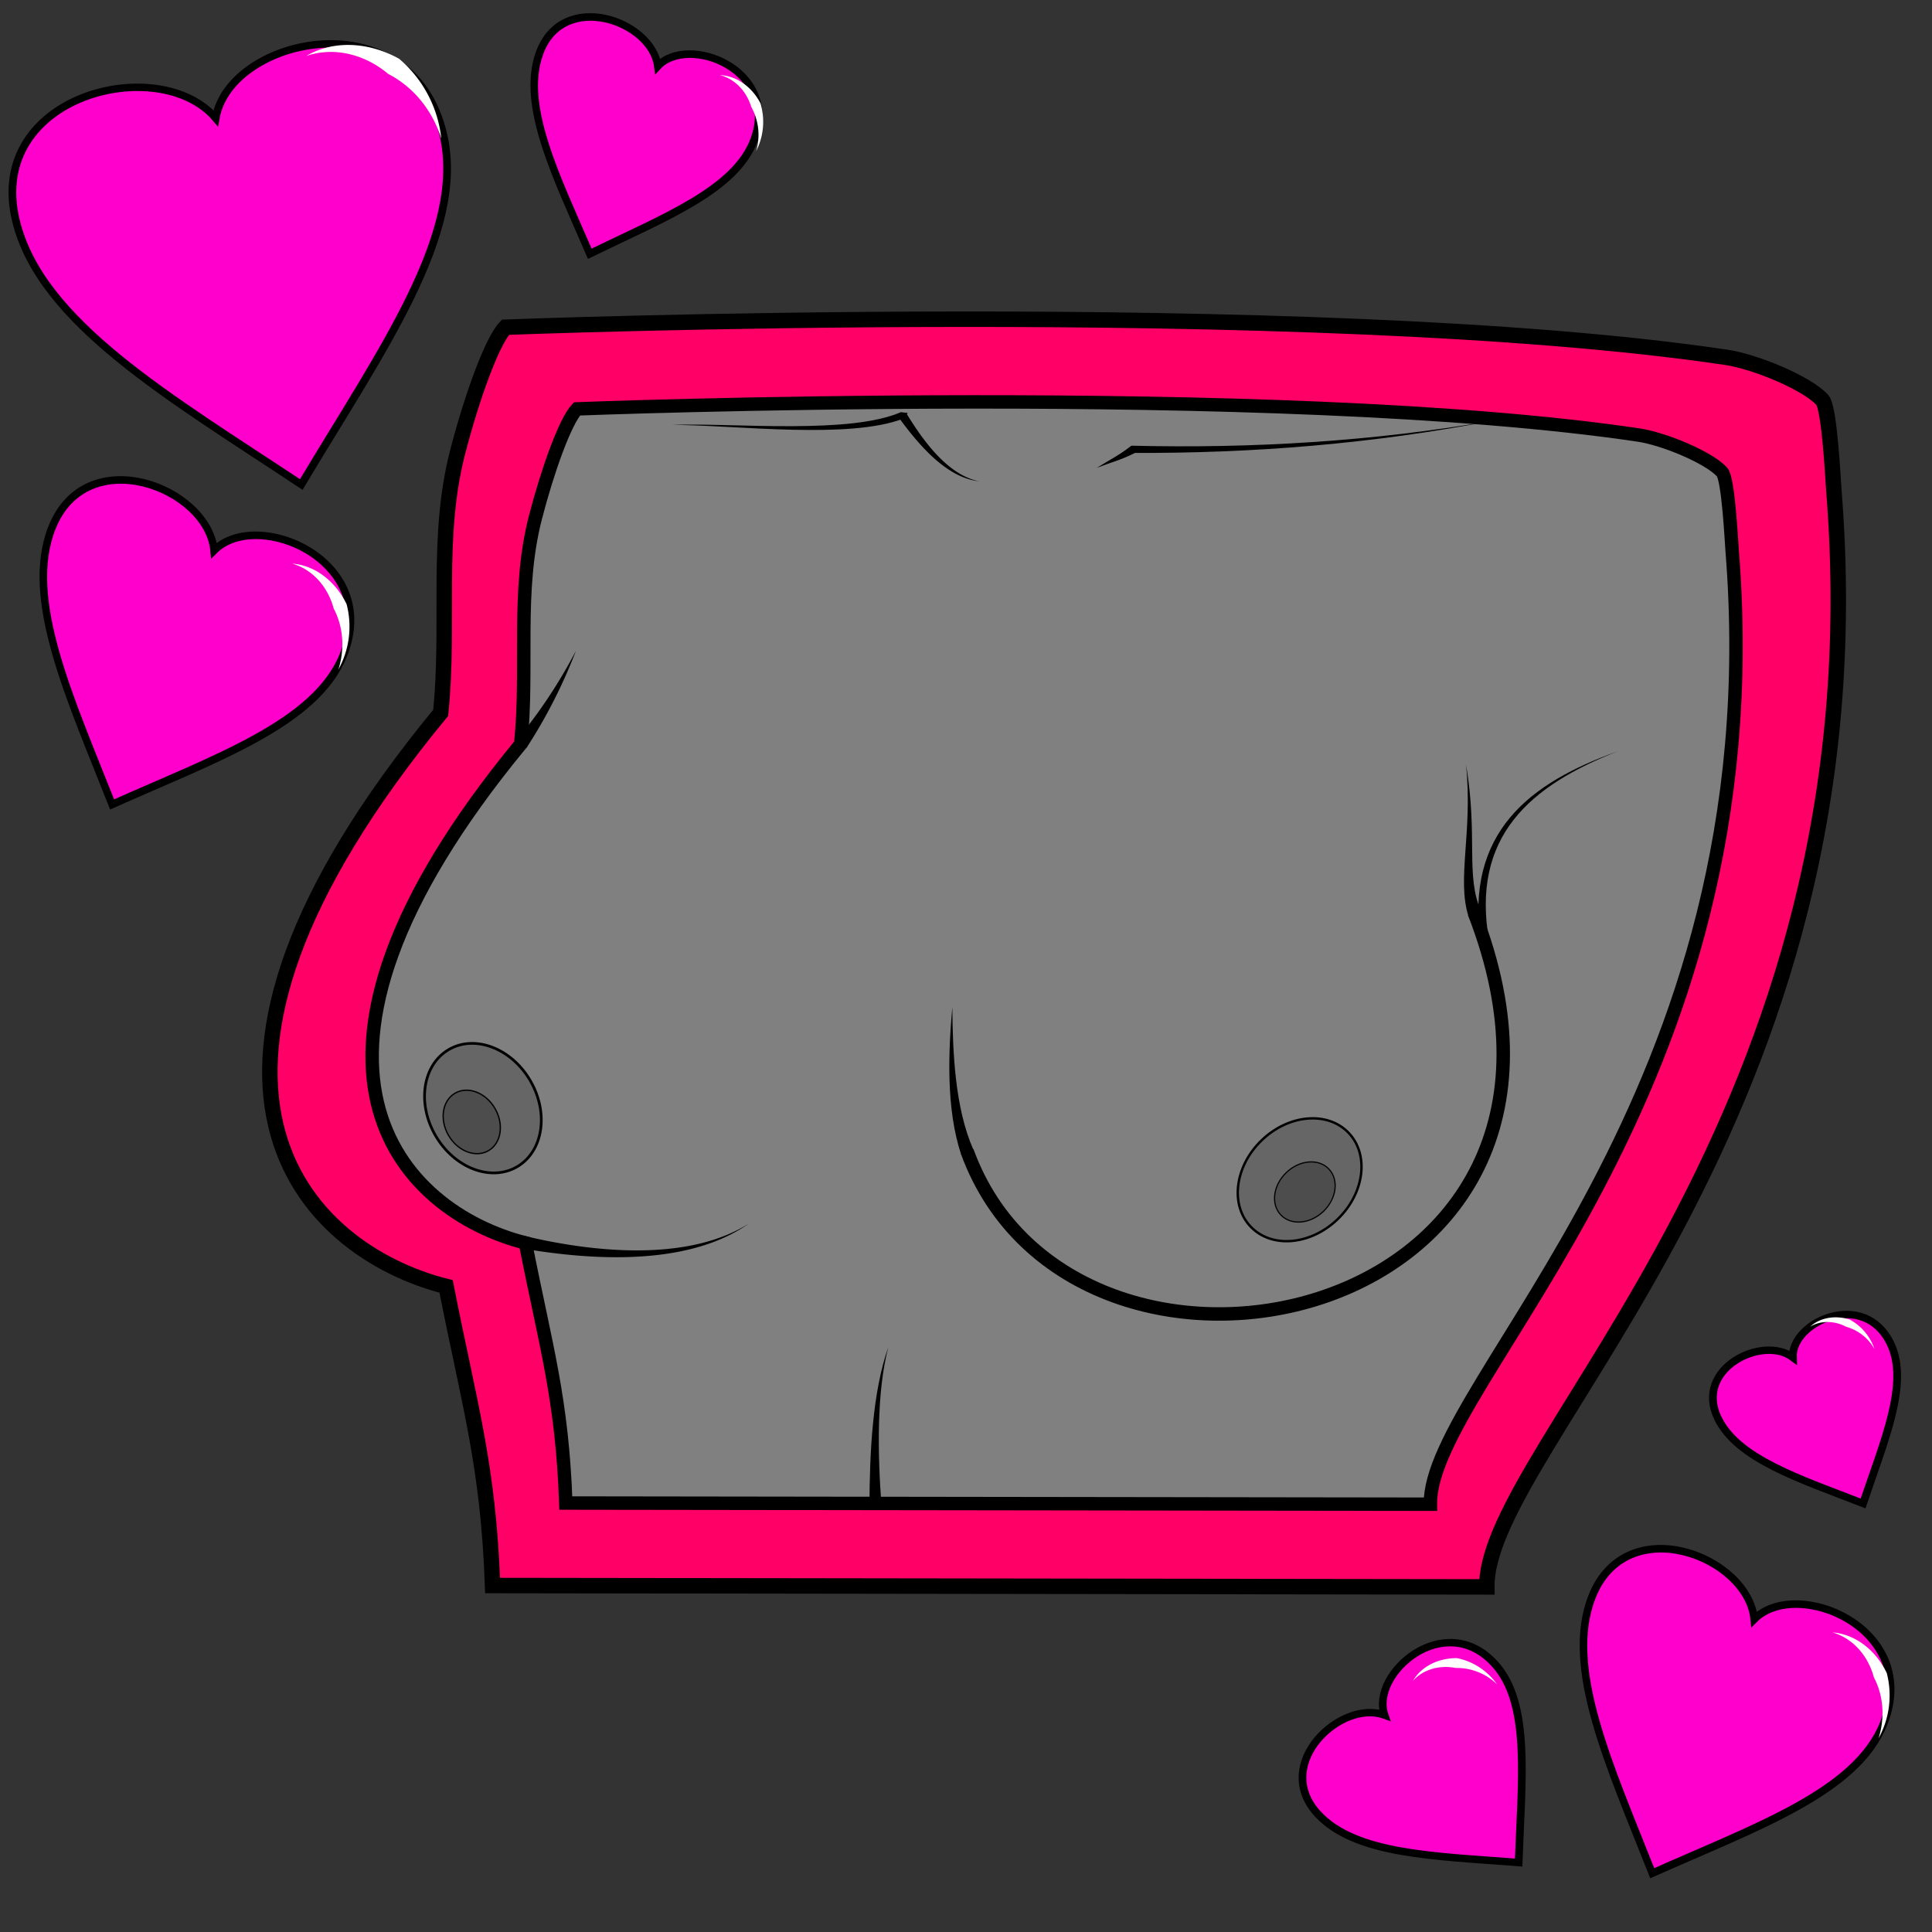 <svg xmlns="http://www.w3.org/2000/svg" viewBox="0 0 64 64">
    <rect x="0" y="0" width="64" height="64" fill="#333333" stroke="none"/>
    <path fill="#f06" fill-rule="evenodd" stroke="#000" stroke-width=".512" d="M16.317 52.523c-.142-3.981-.754-5.927-1.539-9.908-4.713-1.196-10.276-6.744-.18-19.001.304-2.946-.174-5.792.563-8.644.459-1.77 1.127-3.65 1.582-4.13 0 0 26.735-1.042 40.449.998.942.14 2.656.842 3.173 1.41.243.265.357 2.663.385 3.014 1.668 20.876-11.544 31.598-11.497 36.306z"/>
    <g fill-rule="evenodd" stroke-width=".856">
        <path fill="#f0c" stroke="#000" d="M7.862 1015.051c-.024-14.737 19.915-15.62 24.403-6.885 3.668-8.902 24.456-9.123 24.398 7.059-.041 11.62-12.317 22.903-24.45 36.117-12.07-12.803-24.331-24.22-24.35-36.29z" transform="matrix(.29 -.059 .066 .281 -68.751 -277.477)"/>
        <path fill="#fff" d="M10.144 1.855c.864-.515 2.036-.49 3.08.094a4.034 4.034 0 0 1 1.396 2.647c-.33-1.048-1.02-1.768-1.761-2.147-.742-.627-1.763-.92-2.715-.594z"/>
    </g>
    <g fill-rule="evenodd" stroke-width="1.174">
        <path fill="#f0c" stroke="#000" d="M7.862 1015.051c-.024-14.737 19.915-15.62 24.403-6.885 3.668-8.902 24.456-9.123 24.398 7.059-.041 11.62-12.317 22.903-24.45 36.117-12.07-12.803-24.331-24.22-24.35-36.29z" transform="matrix(.198 .086 -.078 .195 130.359 -145.729)"/>
        <path fill="#fff" d="M60.701 54.076c.732.054 1.421.558 1.8 1.344a2.94 2.94 0 0 1-.272 2.165c.24-.765.13-1.483-.154-2.02-.182-.684-.668-1.286-1.374-1.49z"/>
    </g>
    <g fill-rule="evenodd" stroke-width="1.611">
        <path fill="#f0c" stroke="#000" d="M7.862 1015.051c-.024-14.737 19.915-15.62 24.403-6.885 3.668-8.902 24.456-9.123 24.398 7.059-.041 11.62-12.317 22.903-24.45 36.117-12.07-12.803-24.331-24.22-24.35-36.29z" transform="matrix(.12 -.102 .103 .113 -61.847 -53.817)"/>
        <path fill="#fff" d="M46.807 55.678c.27-.463.82-.753 1.456-.75.517.102.996.4 1.331.87a1.908 1.908 0 0 0-1.372-.544c-.506-.1-1.056.026-1.415.424z"/>
    </g>
    <g fill-rule="evenodd" stroke-width="1.174">
        <path fill="#f0c" stroke="#000" d="M7.862 1015.051c-.024-14.737 19.915-15.62 24.403-6.885 3.668-8.902 24.456-9.123 24.398 7.059-.041 11.62-12.317 22.903-24.45 36.117-12.07-12.803-24.331-24.22-24.35-36.29z" transform="matrix(.198 .086 -.078 .195 79.34 -181.134)"/>
        <path fill="#fff" d="M9.682 18.671c.731.054 1.42.559 1.8 1.344a2.94 2.94 0 0 1-.273 2.165c.24-.764.13-1.482-.154-2.019-.181-.684-.668-1.287-1.373-1.49z"/>
    </g>
    <g fill-rule="evenodd" stroke-width="1.611">
        <path fill="#f0c" stroke="#000" d="M7.862 1015.051c-.024-14.737 19.915-15.62 24.403-6.885 3.668-8.902 24.456-9.123 24.398 7.059-.041 11.62-12.317 22.903-24.45 36.117-12.07-12.803-24.331-24.22-24.35-36.29z" transform="matrix(.146 .058 -.052 .144 69.504 -144.856)"/>
        <path fill="#fff" d="M23.846 2.488c.535.02 1.05.37 1.346.933a2.144 2.144 0 0 1-.143 1.584 1.908 1.908 0 0 0-.164-1.467c-.15-.494-.52-.92-1.039-1.05z"/>
    </g>
    <g fill-rule="evenodd" stroke-width="1.988">
        <path fill="#f0c" stroke="#000" d="M7.862 1015.051c-.024-14.737 19.915-15.62 24.403-6.885 3.668-8.902 24.456-9.123 24.398 7.059-.041 11.62-12.317 22.903-24.45 36.117-12.07-12.803-24.331-24.22-24.35-36.29z" transform="matrix(.117 -.051 .054 .112 1.175 -66.304)"/>
        <path fill="#fff" d="M59.961 43.95c.317-.295.812-.392 1.305-.242.376.2.68.542.83.985a1.546 1.546 0 0 0-.938-.741c-.37-.196-.826-.226-1.197-.002z"/>
    </g>
    <path fill="#808080" fill-rule="evenodd" stroke="#000" stroke-width=".445" d="M18.743 49.79c-.123-3.462-.656-5.154-1.338-8.616-4.098-1.04-8.936-5.864-.157-16.522.265-2.562-.151-5.037.49-7.517.399-1.54.98-3.174 1.375-3.59 0 0 23.249-.907 35.173.867.82.122 2.31.732 2.76 1.225.21.231.31 2.316.335 2.622 1.45 18.152-10.04 27.476-9.998 31.57z"/>
    <g transform="matrix(.95 0 0 .95 3.765 -938.197)">
        <path fill-rule="evenodd" d="M14.13 1013.649c.092 0 .183 0 .275-.01a18.04 18.04 0 0 0 1.714-3.369 17.875 17.875 0 0 1-2.065 3.113l.077.262zM14.055 1030.842c.043.086.087.172.133.258 1.062.182 2.447.357 3.847.306 1.484-.054 2.975-.36 4.11-1.162-1.17.734-2.66.955-4.112.931-1.376-.023-2.728-.265-3.754-.515l-.224.182z"/>
        <path fill="none" stroke="#000" stroke-width=".469" d="M29.763 1027.728c3.705 10.179 23.321 6.187 17.68-8.324"/>
        <path fill-rule="evenodd" d="M29.83 1027.907c.048-.083.097-.164.148-.243-.644-1.458-.72-3.39-.734-4.969-.137 1.538-.225 3.542.307 5.133.093.029.186.056.279.079zM47.494 1019.518c.063-.055.127-.108.192-.16-.56-1.246-.103-2.592-.53-5.133.244 2.359-.33 3.99.086 5.3.085 0 .169 0 .252-.01z"/>
        <path fill-rule="evenodd" d="M47.824 1020.455c.047-.01.095-.02.143-.032-.33-1.851.029-3.208.846-4.256.824-1.057 2.114-1.798 3.637-2.395-1.532.548-2.868 1.251-3.75 2.302-.887 1.057-1.315 2.464-1.022 4.397.048-.01.097-.01.146-.015zM26.564 1040.09l.21-.011c-.136-1.825-.172-3.957.236-5.518-.546 1.534-.652 3.68-.655 5.533h.21z"/>
        <ellipse cx="-506.108" cy="892.828" fill="#666" stroke="#000" stroke-width=".094" rx="1.91" ry="2.365" transform="rotate(-30.266)"/>
        <ellipse cx="768.507" cy="685.098" fill="#666" stroke="#000" stroke-width=".084" rx="1.91" ry="2.365" transform="rotate(45.982)"/>
        <path fill-rule="evenodd" d="M30.181 1004.357c-1.073-.208-1.928-1.369-2.527-2.349-.056.01-.111.014-.167.021a8.9 8.9 0 0 0-.082.146c.699.95 1.658 2.068 2.776 2.182z"/>
        <path fill-rule="evenodd" d="M19.435 1002.395c1.062-.01 2.671.131 4.247.166 1.459.033 2.911-.024 3.86-.39.055-.066.106-.133.15-.2-.08 0-.16-.013-.241-.023-.889.384-2.298.482-3.768.488-1.57.01-3.187-.092-4.248-.04zM35.368 1003.241l.124.128c4.25.019 8.399-.317 12.58-1.12-4.195.72-8.344.97-12.576.868l-.128.124z"/>
        <path fill-rule="evenodd" d="M35.478 1003.124c-.39.312-.77.498-1.197.765.447-.173.894-.289 1.35-.531z"/>
        <ellipse cx="-506.686" cy="893.047" fill="#4d4d4d" stroke="#000" stroke-width=".046" rx=".936" ry="1.159" transform="rotate(-30.266)"/>
        <ellipse cx="768.94" cy="685.263" fill="#4d4d4d" stroke="#000" stroke-width=".041" rx=".936" ry="1.159" transform="rotate(45.982)"/>
    </g>
</svg>
